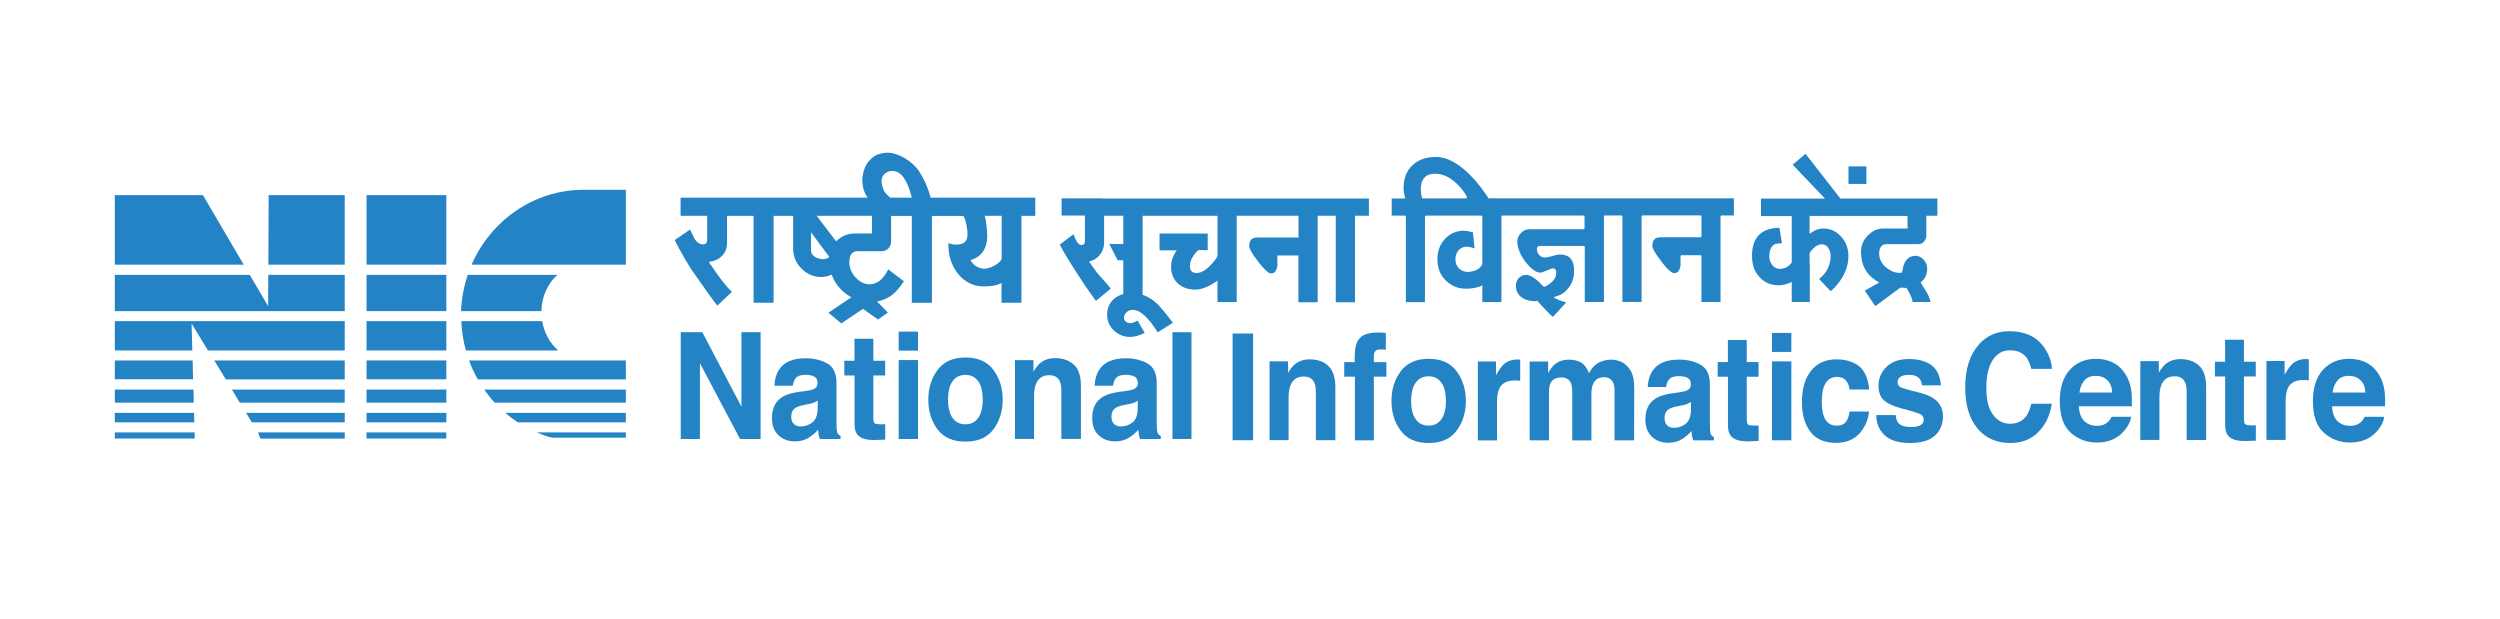 <?xml version="1.0" encoding="UTF-8"?><svg id="Layer_1" xmlns="http://www.w3.org/2000/svg" viewBox="0 0 323.36 80"><defs><style>.cls-1{fill:none;stroke:#2483c5;stroke-miterlimit:10;stroke-width:0px;}.cls-2{fill:#2483c5;}</style></defs><rect class="cls-1" width="323.36" height="80"/><g><rect class="cls-2" x="14.85" y="55.93" width="10.33" height=".79"/><polygon class="cls-2" points="14.85 54.63 14.85 53.4 25.1 53.4 25.14 54.63 14.85 54.63"/><polygon class="cls-2" points="14.85 52.08 14.85 50.39 25.03 50.39 25.06 52.08 14.85 52.08"/><polygon class="cls-2" points="14.85 49.06 14.85 46.62 24.92 46.62 24.97 49.06 14.85 49.06"/><polygon class="cls-2" points="14.85 45.33 14.85 41.54 44.59 41.54 44.59 45.33 26.9 45.33 24.78 41.84 24.87 45.33 14.85 45.33"/><polygon class="cls-2" points="14.85 40.24 14.85 35.55 32.3 35.55 34.68 39.59 34.7 35.55 44.59 35.55 44.59 40.24 14.85 40.24"/><polygon class="cls-2" points="14.85 34.23 14.85 25.24 26.25 25.24 31.52 34.23 14.85 34.23"/><polygon class="cls-2" points="34.71 34.23 34.75 25.24 44.59 25.24 44.59 34.23 34.71 34.23"/><polygon class="cls-2" points="44.59 46.62 44.59 49.07 29.21 49.07 27.71 46.62 44.59 46.62"/><polygon class="cls-2" points="44.59 50.39 44.59 52.08 31.02 52.08 29.99 50.39 44.59 50.39"/><polygon class="cls-2" points="44.59 53.4 44.59 54.63 32.57 54.63 31.83 53.4 44.59 53.4"/><polygon class="cls-2" points="44.59 55.93 44.59 56.73 33.69 56.73 33.37 55.93 44.59 55.93"/><rect class="cls-2" x="47.41" y="55.93" width="10.32" height=".79"/><rect class="cls-2" x="47.41" y="53.4" width="10.32" height="1.23"/><rect class="cls-2" x="47.41" y="50.39" width="10.32" height="1.69"/><rect class="cls-2" x="47.41" y="46.62" width="10.32" height="2.44"/><rect class="cls-2" x="47.41" y="41.54" width="10.32" height="3.79"/><rect class="cls-2" x="47.41" y="35.55" width="10.32" height="4.69"/><rect class="cls-2" x="47.41" y="25.24" width="10.32" height="8.99"/><path class="cls-2" d="M75.47,24.55h5.48v9.68h-19.95c2.47-5.68,8.03-9.68,14.47-9.68"/><path class="cls-2" d="M72.09,35.55c-1.22,1.1-2.03,2.79-2.06,4.69h-10.4c.07-1.63,.37-3.2,.87-4.69h11.59Z"/><path class="cls-2" d="M70.13,41.54c.26,1.55,1.02,2.88,2.06,3.79h-11.93c-.33-1.2-.54-2.48-.59-3.79h10.46Z"/><path class="cls-2" d="M80.95,46.62v2.45h-19.15c-.43-.77-.83-1.58-1.13-2.45h20.29Z"/><path class="cls-2" d="M80.95,50.39v1.69h-16.96c-.5-.52-.94-1.1-1.36-1.69h18.32Z"/><path class="cls-2" d="M80.95,53.4v1.23h-13.97c-.57-.39-1.11-.78-1.63-1.23h15.6Z"/><path class="cls-2" d="M80.95,55.93v.68h-9.34s-.31,.12-2.17-.68h11.51Z"/><polygon class="cls-2" points="88.05 42.97 90.84 42.97 95.9 52.6 95.9 42.97 98.38 42.97 98.38 56.78 95.72 56.78 90.53 46.98 90.53 56.78 88.05 56.78 88.05 42.97"/><path class="cls-2" d="M104.24,50.57c.46-.06,.79-.14,.98-.23,.35-.16,.53-.42,.53-.76,0-.42-.14-.71-.41-.86-.27-.16-.67-.24-1.2-.24-.59,0-1.01,.16-1.25,.47-.18,.23-.29,.54-.35,.94h-2.38c.05-.89,.28-1.63,.69-2.2,.65-.9,1.78-1.35,3.37-1.35,1.03,0,1.96,.22,2.76,.66,.81,.44,1.21,1.28,1.21,2.51v4.68c0,.32,0,.72,.02,1.18,.02,.35,.07,.59,.15,.71,.08,.12,.2,.23,.36,.31v.39h-2.68c-.07-.21-.13-.4-.16-.58-.03-.18-.05-.39-.07-.62-.34,.4-.74,.74-1.18,1.02-.53,.33-1.14,.49-1.81,.49-.86,0-1.57-.26-2.13-.79-.56-.53-.84-1.28-.84-2.24,0-1.25,.45-2.16,1.35-2.72,.49-.31,1.22-.53,2.18-.66l.84-.11Zm1.51,1.25c-.16,.11-.32,.19-.48,.26-.16,.07-.38,.13-.66,.18l-.56,.11c-.53,.1-.9,.22-1.13,.37-.39,.24-.58,.62-.58,1.13,0,.45,.12,.79,.36,.99,.24,.2,.53,.3,.86,.3,.54,0,1.04-.17,1.49-.5,.45-.34,.69-.95,.71-1.84v-.99Z"/><path class="cls-2" d="M109.21,48.56v-1.9h1.31v-2.85h2.44v2.85h1.53v1.9h-1.53v5.39c0,.42,.05,.68,.15,.78,.1,.1,.4,.15,.9,.15,.07,0,.15,0,.24,0,.08,0,.16,0,.25-.02v2l-1.17,.05c-1.16,.04-1.96-.17-2.39-.65-.28-.31-.41-.78-.41-1.41v-6.29h-1.31Z"/><path class="cls-2" d="M118.74,45.35h-2.5v-2.46h2.5v2.46Zm-2.5,1.22h2.5v10.21h-2.5v-10.21Z"/><path class="cls-2" d="M128.5,55.53c-.8,1.06-2,1.59-3.62,1.59s-2.83-.53-3.62-1.59c-.8-1.06-1.19-2.35-1.19-3.84s.4-2.75,1.19-3.83c.79-1.08,2-1.62,3.62-1.62s2.83,.54,3.62,1.62c.8,1.08,1.19,2.35,1.19,3.83s-.4,2.78-1.19,3.84m-1.97-1.48c.38-.55,.58-1.34,.58-2.37s-.19-1.81-.58-2.36c-.39-.55-.94-.83-1.66-.83s-1.28,.28-1.67,.83c-.39,.55-.58,1.34-.58,2.36s.2,1.81,.58,2.37c.39,.55,.94,.83,1.67,.83s1.27-.28,1.66-.83"/><path class="cls-2" d="M138.88,47.15c.62,.55,.93,1.47,.93,2.75v6.87h-2.53v-6.21c0-.54-.07-.95-.2-1.24-.24-.53-.7-.79-1.38-.79-.83,0-1.4,.38-1.71,1.15-.16,.41-.24,.93-.24,1.56v5.53h-2.47v-10.19h2.39v1.49c.32-.53,.61-.9,.9-1.13,.5-.41,1.14-.62,1.92-.62,.97,0,1.76,.28,2.38,.83"/><path class="cls-2" d="M145.66,50.57c.46-.06,.78-.14,.98-.23,.35-.16,.53-.42,.53-.76,0-.42-.14-.71-.41-.86-.27-.16-.67-.24-1.2-.24-.59,0-1.01,.16-1.25,.47-.18,.23-.29,.54-.35,.94h-2.38c.05-.89,.28-1.63,.69-2.2,.66-.9,1.78-1.35,3.37-1.35,1.04,0,1.96,.22,2.76,.66,.81,.44,1.21,1.28,1.21,2.51v4.68c0,.32,0,.72,.02,1.18,.02,.35,.07,.59,.15,.71,.08,.12,.2,.23,.36,.31v.39h-2.68c-.08-.21-.13-.4-.16-.58-.03-.18-.05-.39-.07-.62-.34,.4-.74,.74-1.18,1.02-.53,.33-1.14,.49-1.81,.49-.86,0-1.57-.26-2.13-.79-.56-.53-.84-1.28-.84-2.24,0-1.25,.45-2.16,1.35-2.72,.49-.31,1.22-.53,2.18-.66l.85-.11Zm1.51,1.25c-.16,.11-.32,.19-.48,.26-.16,.07-.38,.13-.66,.18l-.56,.11c-.53,.1-.9,.22-1.13,.37-.39,.24-.58,.62-.58,1.13,0,.45,.12,.79,.35,.99,.24,.2,.53,.3,.86,.3,.54,0,1.04-.17,1.49-.5,.45-.34,.69-.95,.7-1.84v-.99Z"/><rect class="cls-2" x="151.65" y="42.97" width="2.46" height="13.81"/><rect class="cls-2" x="159.43" y="43.14" width="2.65" height="13.8"/><path class="cls-2" d="M171.79,47.32c.62,.55,.93,1.47,.93,2.75v6.87h-2.52v-6.21c0-.54-.07-.95-.2-1.24-.24-.52-.7-.79-1.38-.79-.83,0-1.4,.39-1.71,1.15-.16,.41-.24,.92-.24,1.55v5.53h-2.46v-10.19h2.39v1.49c.32-.52,.61-.9,.9-1.13,.51-.41,1.15-.62,1.92-.62,.97,0,1.77,.28,2.38,.83"/><path class="cls-2" d="M178.73,43.02c.13,0,.3,.02,.52,.04v2.17c-.14-.02-.37-.03-.7-.04-.32,0-.55,.07-.67,.24-.12,.16-.18,.35-.18,.55v.86h1.62v1.88h-1.62v8.23h-2.45v-8.23h-1.38v-1.88h1.35v-.65c0-1.09,.17-1.85,.51-2.26,.36-.61,1.22-.92,2.58-.92,.16,0,.3,0,.42,.01"/><path class="cls-2" d="M188.41,55.7c-.8,1.07-2,1.6-3.62,1.6s-2.83-.53-3.62-1.6c-.8-1.06-1.19-2.34-1.19-3.84s.4-2.75,1.19-3.83c.8-1.08,2-1.62,3.62-1.62s2.83,.54,3.62,1.62c.79,1.08,1.19,2.35,1.19,3.83s-.4,2.78-1.19,3.84m-1.97-1.48c.38-.55,.58-1.34,.58-2.36s-.19-1.81-.58-2.36c-.39-.55-.94-.83-1.66-.83s-1.28,.28-1.67,.83c-.39,.55-.59,1.34-.59,2.36s.19,1.81,.59,2.36c.39,.56,.94,.83,1.67,.83s1.27-.28,1.66-.83"/><path class="cls-2" d="M196.42,46.5s.1,0,.21,.02v2.73c-.16-.02-.3-.03-.42-.04-.12,0-.22,0-.29,0-.99,0-1.66,.35-2,1.05-.19,.39-.29,1-.29,1.82v4.88h-2.48v-10.21h2.35v1.78c.38-.68,.71-1.15,.99-1.4,.46-.42,1.06-.63,1.8-.63,.05,0,.08,0,.12,0"/><path class="cls-2" d="M209.66,46.78c.4,.17,.77,.48,1.1,.92,.26,.36,.44,.79,.53,1.31,.06,.35,.09,.85,.09,1.51l-.02,6.43h-2.53v-6.5c0-.38-.06-.7-.17-.95-.22-.47-.62-.71-1.21-.71-.68,0-1.15,.3-1.41,.92-.13,.32-.2,.71-.2,1.17v6.08h-2.48v-6.08c0-.61-.06-1.05-.17-1.32-.21-.49-.61-.74-1.22-.74-.7,0-1.18,.25-1.42,.74-.14,.28-.2,.7-.2,1.25v6.14h-2.5v-10.19h2.39v1.49c.31-.53,.59-.91,.86-1.13,.48-.4,1.1-.6,1.86-.6,.72,0,1.3,.17,1.75,.51,.36,.32,.63,.73,.81,1.23,.32-.6,.72-1.04,1.2-1.32,.51-.28,1.07-.42,1.69-.42,.42,0,.82,.09,1.23,.26"/><path class="cls-2" d="M217.2,50.74c.46-.06,.78-.14,.98-.23,.35-.16,.53-.42,.53-.76,0-.42-.14-.71-.41-.86-.27-.16-.67-.24-1.2-.24-.59,0-1.01,.15-1.25,.47-.18,.23-.29,.54-.35,.94h-2.38c.05-.89,.28-1.63,.7-2.2,.65-.9,1.78-1.35,3.37-1.35,1.04,0,1.96,.22,2.76,.66,.8,.45,1.21,1.28,1.21,2.51v4.68c0,.32,0,.72,.02,1.18,.02,.35,.07,.59,.15,.71,.08,.13,.2,.23,.36,.31v.39h-2.68c-.08-.21-.13-.4-.16-.58-.03-.18-.05-.39-.07-.62-.34,.4-.74,.74-1.18,1.02-.53,.33-1.14,.5-1.81,.5-.86,0-1.57-.26-2.13-.79-.56-.53-.84-1.27-.84-2.24,0-1.26,.45-2.16,1.35-2.72,.5-.31,1.22-.52,2.18-.66l.85-.11Zm1.51,1.25c-.16,.1-.32,.19-.48,.26-.16,.06-.38,.13-.66,.18l-.56,.11c-.53,.1-.9,.22-1.13,.37-.39,.24-.58,.62-.58,1.13,0,.45,.12,.78,.35,.99,.24,.2,.53,.31,.87,.31,.54,0,1.04-.17,1.49-.51,.45-.34,.69-.95,.71-1.85v-.99Z"/><path class="cls-2" d="M222.17,48.73v-1.9h1.32v-2.85h2.44v2.85h1.53v1.9h-1.53v5.39c0,.42,.05,.68,.15,.78,.1,.1,.4,.15,.9,.15,.07,0,.15,0,.24,0,.09,0,.17,0,.25-.02v2l-1.17,.05c-1.17,.04-1.96-.17-2.39-.66-.28-.3-.41-.78-.41-1.41v-6.28h-1.32Z"/><path class="cls-2" d="M231.7,45.52h-2.5v-2.46h2.5v2.46Zm-2.5,1.22h2.5v10.21h-2.5v-10.21Z"/><path class="cls-2" d="M239.24,50.4c-.05-.38-.16-.72-.36-1.03-.28-.41-.71-.62-1.29-.62-.83,0-1.4,.45-1.71,1.34-.16,.47-.24,1.1-.24,1.89s.08,1.35,.24,1.8c.3,.85,.85,1.27,1.67,1.27,.58,0,.99-.17,1.23-.51,.24-.34,.39-.77,.44-1.31h2.52c-.06,.81-.33,1.58-.81,2.3-.77,1.17-1.92,1.75-3.44,1.75s-2.63-.49-3.35-1.46c-.72-.98-1.07-2.24-1.07-3.79,0-1.75,.4-3.11,1.19-4.09,.79-.98,1.88-1.46,3.27-1.46,1.18,0,2.15,.29,2.9,.86,.75,.57,1.2,1.59,1.34,3.04h-2.52Z"/><path class="cls-2" d="M245.19,53.69c.05,.48,.17,.81,.34,1.01,.31,.36,.87,.53,1.7,.53,.49,0,.87-.08,1.16-.23,.29-.16,.43-.39,.43-.7s-.11-.53-.35-.68c-.23-.16-1.09-.43-2.58-.81-1.07-.29-1.83-.65-2.26-1.08-.44-.43-.66-1.04-.66-1.84,0-.94,.34-1.75,1.03-2.43,.68-.68,1.65-1.02,2.89-1.02s2.14,.25,2.88,.76c.74,.51,1.17,1.39,1.28,2.64h-2.46c-.03-.34-.12-.61-.27-.81-.27-.36-.73-.54-1.39-.54-.54,0-.92,.09-1.15,.27-.23,.18-.34,.39-.34,.64,0,.31,.12,.53,.36,.67,.24,.14,1.1,.39,2.57,.74,.98,.25,1.72,.63,2.21,1.13,.48,.51,.73,1.15,.73,1.92,0,1.01-.35,1.84-1.04,2.48-.69,.64-1.77,.96-3.23,.96s-2.58-.34-3.29-1.02c-.71-.68-1.06-1.54-1.06-2.59h2.5Z"/><path class="cls-2" d="M255.96,44.54c1.03-1.13,2.33-1.7,3.92-1.7,2.12,0,3.67,.76,4.65,2.29,.54,.85,.83,1.71,.87,2.58h-2.66c-.17-.66-.39-1.16-.65-1.5-.48-.6-1.18-.9-2.11-.9s-1.7,.42-2.24,1.27c-.55,.85-.82,2.04-.82,3.59s.29,2.71,.87,3.48c.58,.77,1.31,1.16,2.2,1.16s1.61-.33,2.09-.99c.27-.36,.48-.89,.66-1.6h2.65c-.23,1.5-.81,2.73-1.75,3.67-.94,.94-2.14,1.41-3.61,1.41-1.81,0-3.24-.64-4.28-1.91-1.04-1.28-1.56-3.03-1.56-5.26,0-2.41,.59-4.27,1.77-5.57"/><path class="cls-2" d="M273.29,46.9c.66,.32,1.2,.82,1.63,1.51,.39,.6,.64,1.31,.75,2.11,.07,.47,.09,1.14,.08,2.03h-6.86c.04,1.02,.37,1.74,.99,2.15,.38,.26,.83,.38,1.36,.38,.56,0,1.02-.15,1.37-.47,.19-.17,.36-.4,.51-.7h2.52c-.07,.61-.37,1.22-.91,1.84-.85,.99-2.03,1.49-3.55,1.49-1.25,0-2.36-.42-3.32-1.25-.96-.84-1.44-2.2-1.44-4.09,0-1.77,.43-3.12,1.3-4.07,.87-.94,1.99-1.42,3.37-1.42,.82,0,1.56,.16,2.22,.48m-3.69,2.3c-.35,.39-.57,.92-.66,1.58h4.25c-.05-.71-.26-1.25-.66-1.61-.39-.37-.88-.55-1.46-.55-.63,0-1.12,.19-1.47,.58"/><path class="cls-2" d="M284.42,47.28c.62,.56,.93,1.47,.93,2.75v6.88h-2.52v-6.21c0-.54-.07-.95-.2-1.24-.24-.53-.7-.79-1.37-.79-.83,0-1.4,.38-1.71,1.15-.16,.41-.24,.92-.24,1.55v5.53h-2.47v-10.19h2.39v1.49c.32-.53,.62-.9,.9-1.13,.51-.41,1.15-.62,1.92-.62,.97,0,1.76,.28,2.38,.83"/><path class="cls-2" d="M286.49,48.69v-1.9h1.31v-2.85h2.44v2.85h1.53v1.9h-1.53v5.39c0,.42,.05,.68,.15,.78,.1,.1,.4,.16,.9,.16,.08,0,.15,0,.24,0,.08,0,.16,0,.25-.02v2l-1.17,.04c-1.16,.04-1.96-.17-2.39-.65-.27-.3-.41-.78-.41-1.41v-6.29h-1.31Z"/><path class="cls-2" d="M298.42,46.45s.1,0,.21,.01v2.74c-.16-.02-.29-.03-.42-.04-.12,0-.22-.01-.29-.01-.99,0-1.66,.35-2,1.05-.19,.39-.29,1-.29,1.82v4.88h-2.48v-10.21h2.35v1.78c.38-.68,.71-1.14,1-1.4,.46-.42,1.06-.63,1.8-.63,.05,0,.09,0,.12,0"/><path class="cls-2" d="M306.04,46.9c.66,.32,1.2,.82,1.63,1.51,.39,.6,.64,1.31,.75,2.11,.07,.47,.09,1.14,.08,2.03h-6.86c.04,1.02,.37,1.74,.98,2.15,.38,.26,.83,.38,1.36,.38,.56,0,1.02-.15,1.37-.47,.19-.17,.36-.4,.51-.7h2.52c-.07,.61-.37,1.22-.91,1.84-.84,.99-2.03,1.49-3.55,1.49-1.25,0-2.36-.42-3.32-1.25-.96-.84-1.44-2.2-1.44-4.09,0-1.77,.44-3.12,1.3-4.07,.87-.94,1.99-1.42,3.37-1.42,.82,0,1.56,.16,2.22,.48m-3.69,2.3c-.35,.39-.57,.92-.66,1.58h4.25c-.04-.71-.26-1.25-.66-1.61-.39-.37-.88-.55-1.46-.55-.63,0-1.12,.19-1.47,.58"/><path class="cls-2" d="M120.37,25.5c-.35-1.23-.85-2.36-1.48-3.33-.88-1.34-2.73-2.42-4.11-2.42-.11,0-.21,0-.3,.02-1.1,.14-1.42,.4-1.97,.93-.45,.42-.93,1.4-.97,2.47-.03,.7,.11,1.36,.42,1.98,.03,.04,.19,.29,.19,.29l.09,.13h-24.21v2.34h3.44v3.16c0,.32-.16,.51-.44,.53-.49,.04-.88-.22-1.2-.73-.11-.22-.19-.38-.27-.54-.1-.19-.19-.38-.31-.64l-1.97,1.36c.03,.13,.21,.46,.62,1.21,.49,.9,1,1.78,1.53,2.6,1.6,2.31,2.7,3.84,3.35,4.67l1.89-1.78c-.8-.76-1.75-1.99-2.91-3.76l-.07-.11,.12-.02c.53-.09,.99-.27,1.35-.55,.59-.46,.88-1.1,.88-1.95v-3.44h3.43v11.24h2.59v-11.24h2.53v4.21c0,1.02,.36,1.9,1.08,2.61,.72,.72,1.57,1.09,2.53,1.09,.43,0,.87-.09,1.3-.28l.07-.03,.03,.08c.26,.68,.65,1.3,1.21,1.87,.34,.35,.72,.64,1.19,.91l.12,.07-2.97,2,1.67,1.38,2.8-1.88,1.95,1.38,1.27-.9-1.41-1.44,.15-.03c.55-.12,1-.29,1.38-.52,.67-.39,1.31-1.07,1.96-2.06l-2.03-1.54c-.6,1.24-1.39,1.89-2.33,1.93-.66,.03-1.28-.25-1.84-.83-.57-.59-.86-1.26-.86-2,0-.96,.35-1.45,1.05-1.45h3.17c.65,0,1.18-.55,1.18-1.23v-3.33h2.68v11.24h2.6v-11.24h4.05l.02,.03c.37,.47,.54,1.89,.54,2.35,0,.88-.48,1.33-1.44,1.33-.35,0-.7-.06-1.04-.19-.03,1.61,.41,2.96,1.3,4.03,.88,1.05,1.99,1.57,3.3,1.57,.93,0,1.66-.13,2.16-.39l.11-.06v2.56h2.58v-11.24h1.79v-2.35h-13.55l-.02-.06Zm-13.17,7.78c-.2,.16-.44,.24-.74,.24-.03,0-.06,0-.1,0h-.04c-.88-.1-1.42-.54-1.42-1.15v-2.33l2.36,3.19-.06,.05Zm5.58-3.08h-2.28c-.9,0-1.71,.36-2.32,1l.04-.04c-.06,.08-.15-.06-.16-.06l-2.43-3.19h7.15v2.29Zm2.39-4.65c-.17-.08-.62-.48-.83-.87-.22-.47-.33-.92-.31-1.36,.02-.37,.18-.67,.47-.9,.29-.22,.62-.33,1-.31,1.05,.05,1.86,1.17,2.41,3.35l.03,.11h-2.77Zm10.49,8.05c.68-.23,1.17-.59,1.51-1.1l.03-.05s.06-.09,.09-.15c.07-.14,.13-.29,.19-.43,.02-.07,.05-.15,.07-.23,.09-.33,.14-.69,.14-1.08,0-.57-.11-1.98-.3-2.54v-.03s0-.08,0-.08h.08s2.09,0,2.09,0v5.59c-.14,.32-.47,.61-1.02,.89-.26,.13-.46,.22-.65,.27-.21,.06-.4,.09-.58,.09-.06,0-.12,0-.18-.01-.2-.03-.35-.07-.49-.12-.29-.1-.55-.27-.77-.5-.05-.06-.1-.11-.15-.18-.04-.04-.06-.09-.09-.13-.01-.02-.03-.04-.04-.07l-.09-.13h.15Z"/><path class="cls-2" d="M142.49,25.65h-5.18v2.23h3.02v3.21c0,.12,0,.22-.03,.31-.04,.14-.15,.3-.43,.3-.24-.02-.45-.2-.63-.52-.08-.13-.21-.43-.4-.88l-1.76,1.33c.28,.62,1.08,1.96,2.39,3.98,.98,1.52,1.66,2.45,2.03,2.96,.11,.16,.2,.27,.25,.35l1.91-1.58c-.38-.53-.75-.93-1.1-1.31-.23-.25-.44-.48-.65-.74-.37-.53-.69-.96-.93-1.28l-.13-.18,.2-.06c.56-.16,1-.48,1.31-.95,.3-.44,.45-.9,.45-1.43v-3.49h2.48v3.67l-1.81-.02,1.08,2.11h.73v4.37l-.1,.03c-.4,.12-.75,.31-1.05,.56-.62,.5-.94,1.2-.94,2.08,0,.8,.28,1.48,.85,2.02,.58,.56,1.25,.84,2.04,.86h.08c.57,0,1.18-.17,1.89-.52l-.93-1.61c-.36,.23-.67,.35-.9,.35-.42,0-.86-.26-.86-.69,0-.49,.48-1.04,1.13-1.04,.9,.03,1.54,.69,2.35,1.62,0,0,.02,.02,.9,1.29l1.96-1.23c-.35-.47-1.55-2.02-2.14-2.55-.51-.47-1.08-.82-1.69-1.04l-.09-.03v-10.22h9.69v5.1c0,.15-.1,.41-.84,1.23-.67,.72-1.28,1.07-1.87,1.07s-.87-.31-.87-.89c0-.47,.18-.95,.52-1.43,.47-.65,.6-.65,.67-.65,0,0,.86,.02,1.12,.02v-2.15h-6.23v2.17h2.22l-.15,.23c-.38,.58-.58,1.22-.58,1.89,0,.88,.29,1.6,.86,2.14,.58,.54,1.34,.82,2.26,.82,.79,0,1.69-.34,2.67-1.02l.21-.14v2.77h2.49v-11.17h7.99v2.82h-5.32c-.72,0-1.06,.36-1.06,1.13,0,.22,.2,.74,1.16,1.99,1,1.3,1.46,1.51,1.64,1.52h.05c.32,0,.53-.15,.66-.48,.09-.2,.14-.4,.14-.59v-1.25h2.72v6.06h2.49v-11.2h2.34v11.2h2.49v-11.2s1.8,0,1.8,0v-2.22h-34.55Z"/><path class="cls-2" d="M192.51,25.61c-.63-.95-1.22-1.74-1.81-2.4-1.75-1.93-3.42-2.91-4.95-2.91-1.29,0-2.33,.36-3.07,1.08-.74,.7-1.12,1.67-1.14,2.86,0,.36,.06,.78,.17,1.25,.01,.04,.07,.18,.03,.18h-1.73v2.22h1.7c.07,0,.13,.07,.13,.15v7.55s0,.03,0,.05v3.44h2.47v-11.04c0-.08,.06-.15,.13-.15h7.16c.07,0,.13,.07,.13,.15v6.05c0,.16-.13,.36-.43,.63-.35,.31-1.07,.45-1.48,.45h-.07c-.38-.01-.73-.17-1.04-.46-.3-.29-.46-.68-.46-1.17s.14-.86,.41-1.17c.27-.3,.62-.46,1.03-.46,.36,0,.67,.09,1.04,.23l-.22-2.1c-.61-.14-.94-.2-1.15-.2-.97,0-1.79,.35-2.45,1.05-.66,.7-.99,1.58-.99,2.63,0,1.18,.39,2.13,1.17,2.84,.69,.65,1.53,.98,2.51,.98,.05,0,.1,0,.15,0,.47,0,1.34-.12,1.79-.34,.05-.02,.19-.14,.19-.09v2.16h2.47v-11.04c0-.08,.06-.15,.13-.15h10.49c.07,0,.13,.07,.13,.15v1.47c0,.08-.06,.15-.13,.15h-7.01c-.41,0-.78,.16-1.09,.49-.31,.33-.47,.71-.47,1.13,0,.61,.3,1.68,1.14,2.7,.71,.86,1.33,1.29,1.84,1.29,.02,0,.05,0,.07,0,.14-.02,.39-.1,.76-.27,.41-.19,.66-.28,.82-.28,.12,0,.41,.05,.41,.53,0,.56-.25,1.02-.76,1.39-.4,.31-.65,.45-.79,.45-.08,0-.13-.04-.16-.08-.9-.96-1.63-1.45-2.17-1.45-.39,0-.7,.13-.96,.41-.25,.26-.38,.6-.38,.99,0,.62,.23,1.12,.68,1.46,.4,.32,.9,.5,1.54,.54,.16,.01,.32,0,.46-.03h.03s.07,.01,.1,.04c.23,.27,1.69,1.83,1.97,2.03l1.73-1.87c-.53-.12-1.35-.47-1.64-.66-.03,0,.67-.25,.67-.25,.41-.13,.8-.41,1.15-.83,.57-.65,.85-1.43,.84-2.39-.02-1.41-.6-2.07-1.84-2.07-.22,0-.53,.06-.96,.19-.45,.13-.78,.2-1.01,.2-.33,0-.63-.18-.86-.53-.11-.15-.14-.57-.14-.63,0-.1,.04-.34,.41-.34h5.65c.07,0,.13,.07,.13,.15v7.1h2.48v-.12s0-10.92,0-10.92c0-.08,.06-.15,.13-.15h2.13c.07,0,.13,.07,.13,.15v8.46s0,.03,0,.05v2.52h2.48v-11.04c0-.08,.06-.15,.13-.15h7.49c.07,0,.13,.07,.13,.15v2.53c0,.08-.06,.15-.13,.15h-5.17c-.72,0-1.06,.36-1.06,1.13,0,.18,.15,.69,1.16,1.99,.94,1.24,1.41,1.51,1.63,1.52h.04c.33,0,.54-.15,.68-.48,.09-.2,.14-.4,.14-.59v-1.1c0-.08,.06-.15,.13-.15h2.44c.07,0,.13,.07,.13,.15v3.33s0,.03,0,.05v2.52h2.47v-11.04c0-.08,.06-.15,.13-.15h1.6v-2.22h-31.72s-.08-.02-.11-.06m-2.71,0s-.07,.07-.11,.07h-3.61s-.03,0-.04,0h-2s-.03-.05-.05-.11c-.11-.45-.15-.8-.15-1.11,.02-1.31,.65-1.97,1.86-1.97,1.07,0,2.11,.53,3.1,1.59,.49,.55,.82,1.01,1.01,1.4,.02,.05,.02,.1,0,.14"/><path class="cls-2" d="M227.77,25.72v2.23h3.98v6s-.05,.06-.05,.06c-.38,.52-.88,.77-1.53,.77-.41-.02-.73-.2-.98-.55-.24-.31-.35-.7-.34-1.17,.04-.8,.29-1.29,.78-1.5,.13-.05,.39-.08,.86-.1l-.34-2c-1.22,.03-2.13,.37-2.71,1-.55,.6-.83,1.49-.83,2.65,0,1.14,.33,2.07,.99,2.75,.66,.7,1.46,1.04,2.45,1.04,.47,0,.92-.1,1.35-.28l.35-.15v2.59h2.34v-4.95s-.03-.12-.03-.12v-1.13c0-.17,.07-.31,.52-.76,.34-.33,.7-.5,1.06-.5s.65,.17,.86,.5c.19,.31,.28,.64,.28,1.03,0,1.17-.5,2.16-1.49,2.96l1.5,1.59c.09-.08,.24-.22,.49-.47,.49-.52,.9-1.08,1.19-1.66,.42-.8,.62-1.65,.61-2.52-.02-.95-.34-1.77-.96-2.44-.61-.68-1.35-1.02-2.26-1.03-.52,0-1,.14-1.41,.42l-.39,.26v-2.31h12.67v1.63h-3.16c-.74,0-1.42,.32-2,.93-.57,.57-.86,1.28-.86,2.11,0,1.64,.65,2.88,1.95,3.69l.41,.25-1.87,1.05,1.36,2.01,3.23-2.39h.23c.14,.02,.28,.03,.43,.03h.15l.51,.94c.15,.33,.25,.61,.28,.88h2.32c0-.14-.28-.9-.51-1.27-.21-.35-.43-.67-.65-1.05l-.12-.2,.17-.16c.45-.41,.67-.96,.67-1.63,0-.45-.16-.84-.46-1.16-.31-.33-.65-.5-1.05-.5-.54,0-.97,.23-1.28,.69-.19,.28-.31,.62-.37,1.03,0,.04-.02,.09-.03,.14-.01,.04-.02,.06-.02,.09l-.02,.21-.19,.03c-.13,.02-.28,.02-.44,0-.41-.05-.84-.23-1.27-.54-.75-.53-1.1-1.2-1.08-2.04,.03-.97,.61-1.12,.95-1.12h4.12c.28,0,.55-.13,.74-.34,.19-.21,.29-.48,.29-.76v-2.57h1.43v-2.23h-12.55l-.02-.03-4.48-5.75-1.67,1.4,4.02,4.22,.18,.17h-8.3Z"/><rect class="cls-2" x="239.09" y="21.52" width="2.32" height="2.27"/></g></svg>